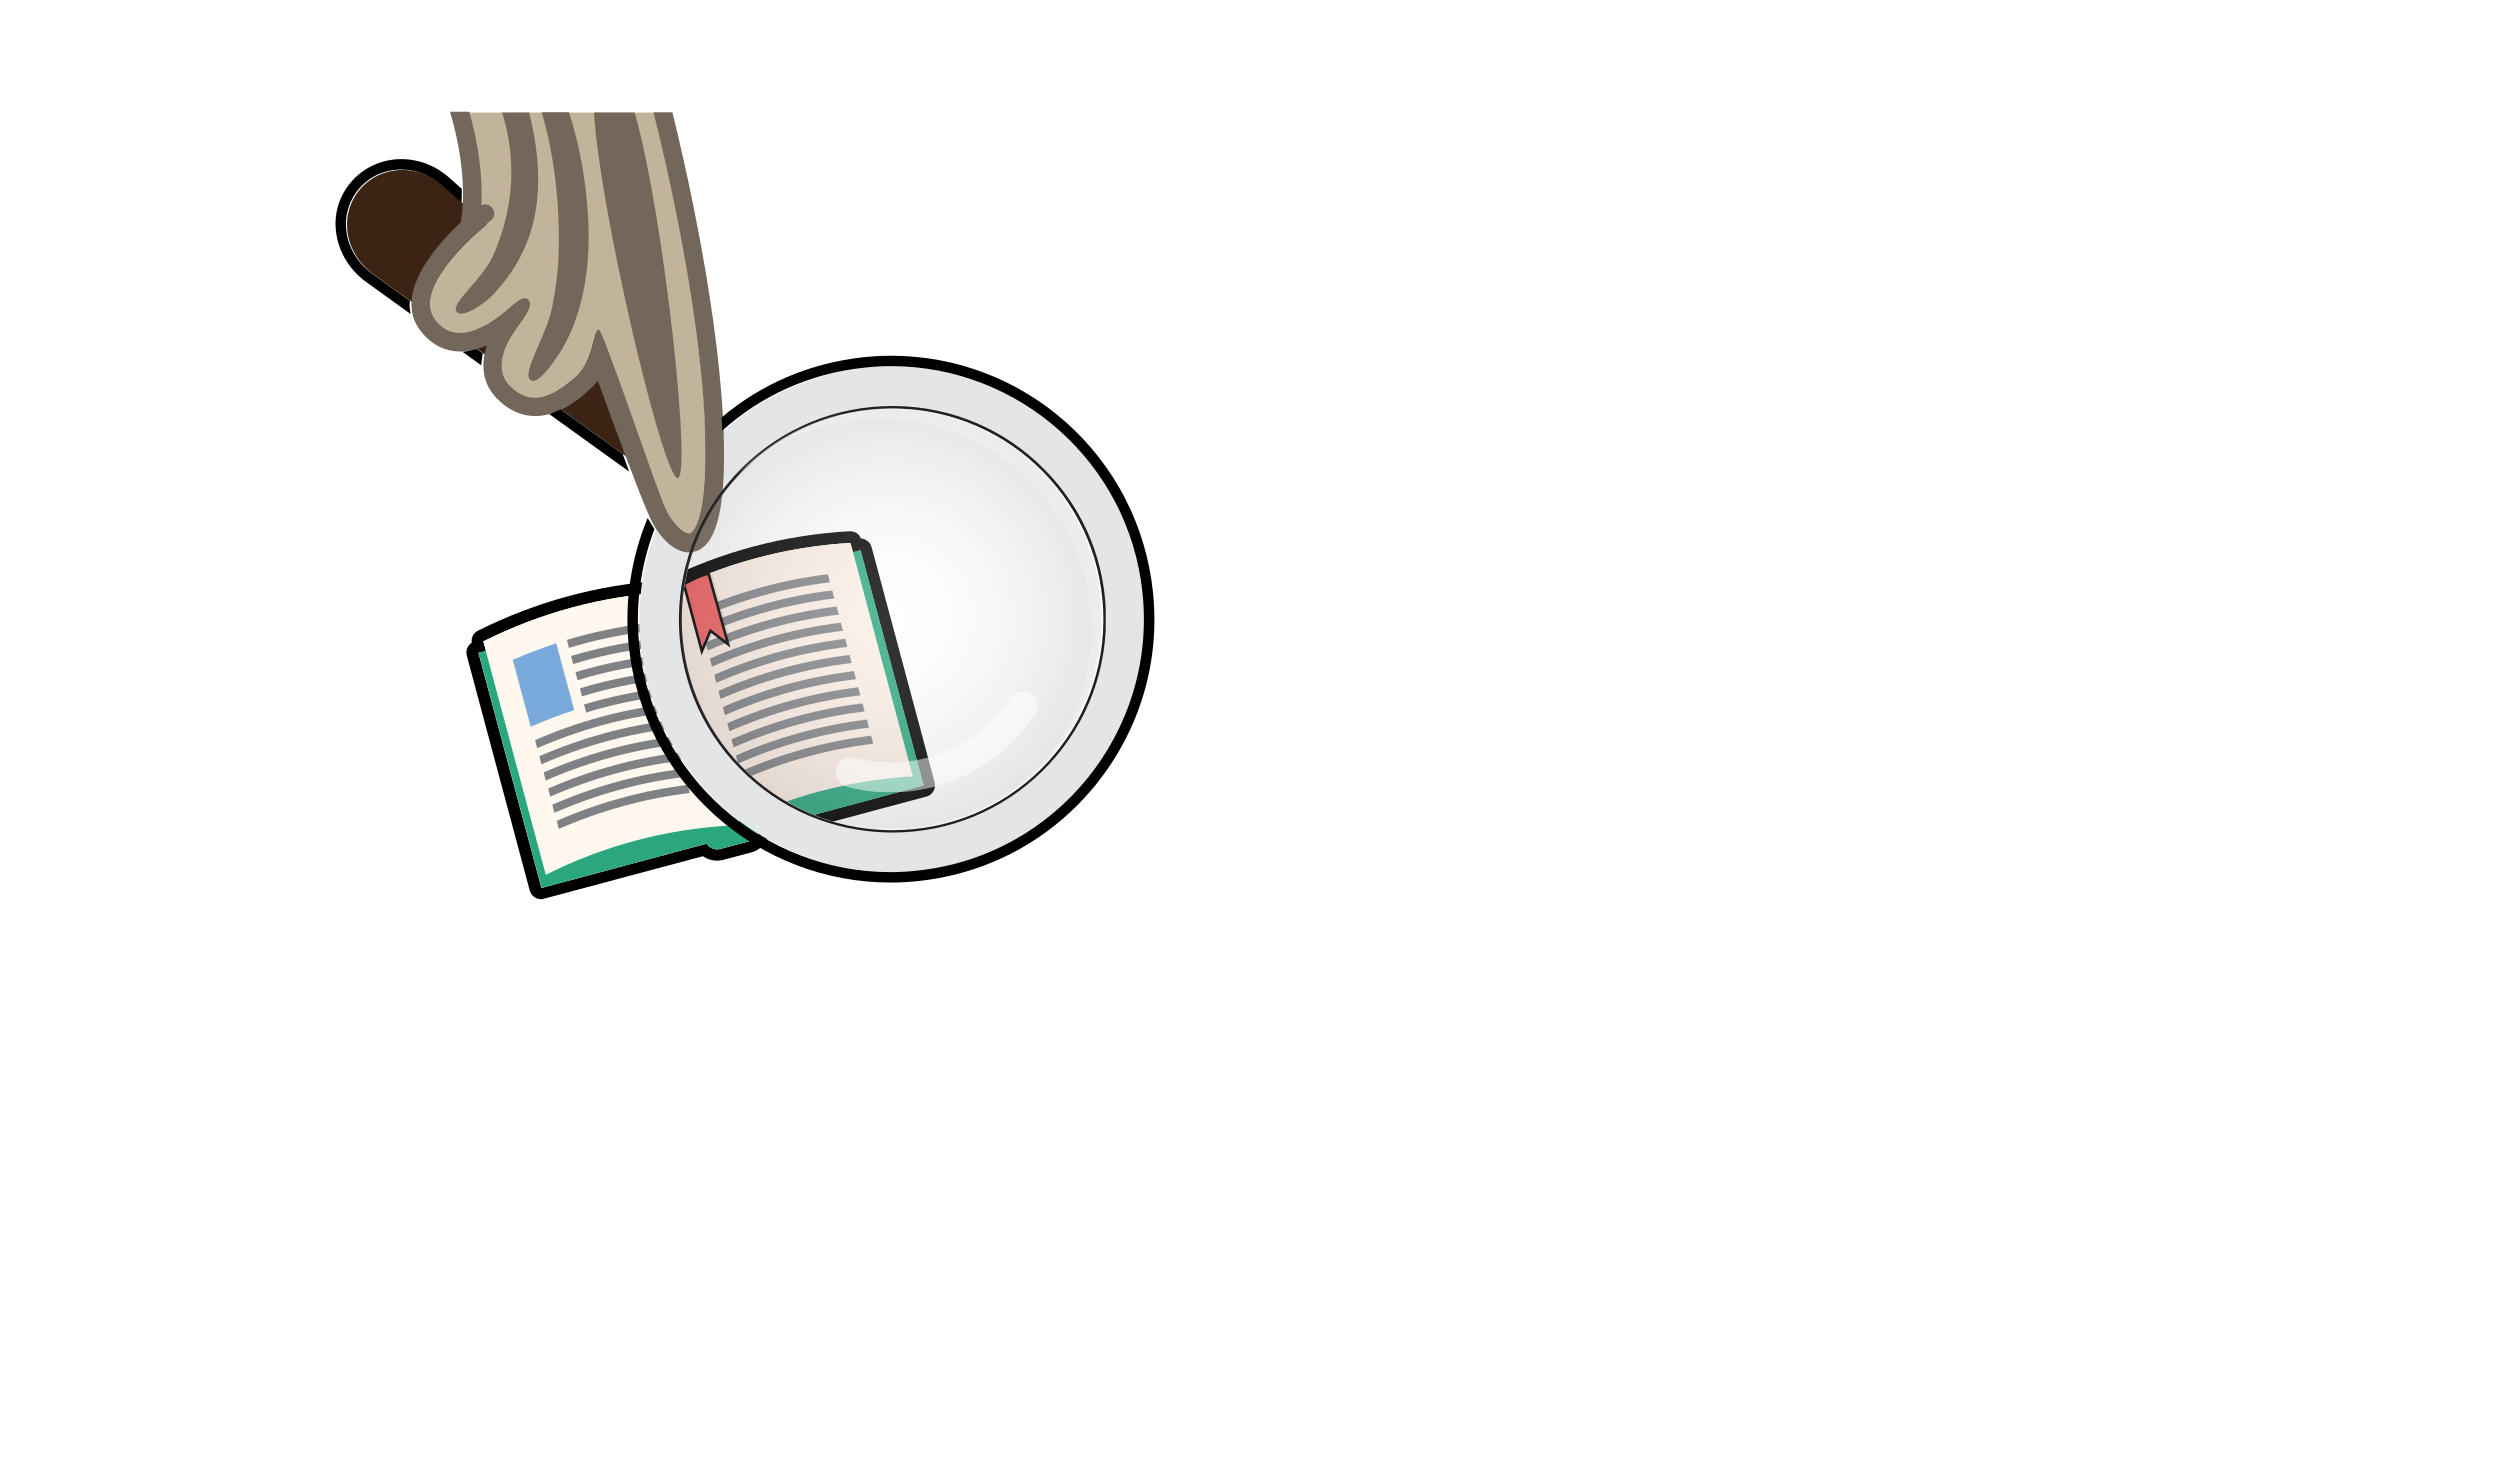 <?xml version="1.0" encoding="utf-8"?>
<!-- Generator: Adobe Illustrator 17.1.0, SVG Export Plug-In . SVG Version: 6.00 Build 0)  -->
<!DOCTYPE svg PUBLIC "-//W3C//DTD SVG 1.1//EN" "http://www.w3.org/Graphics/SVG/1.1/DTD/svg11.dtd">
<svg version="1.1" id="Layer_1" xmlns="http://www.w3.org/2000/svg" xmlns:xlink="http://www.w3.org/1999/xlink" x="0px" y="0px"
	 viewBox="0 0 960 560" style="enable-background:new 0 0 960 560;" xml:space="preserve">
<style type="text/css">
	.st0{opacity:0.3;}
	.st1{clip-path:url(#SVGID_2_);fill:#FFFFFF;}
	.st2{fill:#2BA780;}
	.st3{fill:#FFFFFF;}
	.st4{clip-path:url(#SVGID_4_);fill:#FFE6C6;}
	.st5{fill:#79AADB;}
	.st6{fill:#808184;}
	.st7{clip-path:url(#SVGID_6_);fill:#FFE6C6;}
	.st8{opacity:0.14;}
	.st9{clip-path:url(#SVGID_8_);}
	.st10{clip-path:url(#SVGID_10_);fill:#DFADA8;}
	.st11{opacity:0.11;}
	.st12{clip-path:url(#SVGID_12_);fill:#1D1D1B;}
	.st13{fill:#F05E5E;}
	.st14{fill:none;stroke:#000000;stroke-miterlimit:10;}
	.st15{clip-path:url(#SVGID_14_);fill:#FFFFFF;}
	.st16{fill:#3C2415;}
	.st17{clip-path:url(#SVGID_16_);fill:#A6A8AB;}
	.st18{fill:#C1B49A;}
	.st19{fill:#72675A;}
	.st20{clip-path:url(#SVGID_18_);fill:#231F20;}
	.st21{opacity:0.2;}
	.st22{clip-path:url(#SVGID_20_);}
	.st23{filter:url(#Adobe_OpacityMaskFilter);}
	.st24{clip-path:url(#SVGID_22_);fill:url(#SVGID_24_);}
	.st25{clip-path:url(#SVGID_22_);mask:url(#SVGID_23_);fill:url(#SVGID_25_);}
	.st26{opacity:0.5;}
	.st27{clip-path:url(#SVGID_27_);fill:#FFFFFF;}
	.st28{clip-path:url(#SVGID_29_);fill:#F1F2F2;}
</style>
<g>
	<g class="st0">
		<g>
			<defs>
				<rect id="SVGID_1_" x="293.6" y="305.7" width="62.9" height="18.6"/>
			</defs>
			<clipPath id="SVGID_2_">
				<use xlink:href="#SVGID_1_"  style="overflow:visible;"/>
			</clipPath>
			<path class="st1" d="M355.8,305.9l-61,16.3c-0.3,0.7-0.8,1.4-1.2,2l60-16.1c1.4-0.4,2.4-1.3,2.9-2.5
				C356.2,305.8,356,305.9,355.8,305.9"/>
		</g>
	</g>
	<path d="M326.5,208.5c0.3,1.2,0.6,2.4,1,3.6l2.9-0.8l24.2,90.3l-63.4,17c-0.1,2.1-1.5,3.9-3.6,4.5l-10.9,2.9
		c-0.4,0.1-0.8,0.2-1.3,0.2c-1.6,0-3.2-0.9-4.1-2.2l-63.4,17l-24.2-90.3l2.9-0.8c-0.3-1.2-0.6-2.4-1-3.6
		c21.9-11,45.9-17.5,70.5-18.9C278,216.4,302,209.9,326.5,208.5 M326.5,204c-0.1,0-0.2,0-0.3,0c-25,1.4-49,7.8-71.4,18.9
		c-25,1.6-48.9,8.1-71.3,19.3c-1.7,0.9-2.7,2.7-2.4,4.6c-1.6,1-2.4,3-1.9,4.9l24.2,90.3c0.3,1.2,1.1,2.1,2.1,2.7
		c0.7,0.4,1.5,0.6,2.2,0.6c0.4,0,0.8,0,1.2-0.2l61-16.3c1.6,1.1,3.5,1.7,5.4,1.7c0.8,0,1.6-0.1,2.4-0.3l10.9-2.9
		c2.7-0.7,4.9-2.7,6.1-5.1l61-16.3c2.4-0.6,3.8-3.1,3.2-5.5l-24.2-90.3c-0.3-1.2-1.1-2.1-2.1-2.7c-0.6-0.4-1.3-0.6-2-0.6
		C330,205.1,328.4,204,326.5,204"/>
	<path class="st2" d="M291,317c0.7,2.7-0.8,5.4-3.5,6.1l-10.9,2.9c-2.6,0.7-5.3-0.9-6.1-3.6c-0.7-2.7,0.8-5.4,3.5-6.1l10.9-2.9
		C287.6,312.7,290.3,314.3,291,317"/>
	
		<rect x="193.2" y="229.4" transform="matrix(0.966 -0.259 0.259 0.966 -62.294 79.064)" class="st2" width="151.9" height="93.5"/>
	<path class="st3" d="M280.1,317c-24.5,1.4-48.5,7.8-70.5,18.9c-8-29.9-16-59.7-24-89.6c21.9-11,45.9-17.5,70.5-18.9"/>
	<g class="st0">
		<g>
			<defs>
				<rect id="SVGID_3_" x="185.6" y="227.4" width="94.5" height="108.5"/>
			</defs>
			<clipPath id="SVGID_4_">
				<use xlink:href="#SVGID_3_"  style="overflow:visible;"/>
			</clipPath>
			<path class="st4" d="M280.1,317c-24.5,1.4-48.5,7.8-70.5,18.9c-8-29.9-16-59.7-24-89.6c21.9-11,45.9-17.5,70.5-18.9"/>
		</g>
	</g>
	<path class="st5" d="M220.5,272.7c-5.7,1.8-11.2,4-16.7,6.4c-2.3-8.6-4.6-17.2-6.9-25.7c5.5-2.4,11-4.5,16.7-6.4
		C215.9,255.5,218.2,264.1,220.5,272.7"/>
	<path class="st6" d="M248.3,242.5c-10.1,1.2-20.1,3.3-29.8,6.3c-0.3-1-0.6-2.1-0.8-3.1c9.7-2.9,19.7-5,29.8-6.3
		C247.7,240.4,248,241.5,248.3,242.5"/>
	<path class="st6" d="M249.9,248.7c-10.1,1.2-20.1,3.3-29.8,6.3c-0.3-1-0.6-2.1-0.8-3.1c9.7-2.9,19.7-5,29.8-6.3
		C249.4,246.6,249.7,247.7,249.9,248.7"/>
	<path class="st6" d="M251.6,254.9c-10.1,1.2-20.1,3.3-29.8,6.3c-0.3-1-0.6-2.1-0.8-3.1c9.7-2.9,19.7-5,29.8-6.3
		C251,252.8,251.3,253.9,251.6,254.9"/>
	<path class="st6" d="M253.3,261.1c-10.1,1.2-20.1,3.3-29.8,6.3c-0.3-1-0.6-2.1-0.8-3.1c9.7-2.9,19.7-5,29.8-6.3
		C252.7,259,253,260.1,253.3,261.1"/>
	<path class="st6" d="M254.9,267.3c-10.1,1.2-20.1,3.3-29.8,6.3c-0.3-1-0.6-2.1-0.8-3.1c9.7-2.9,19.7-5,29.8-6.3
		C254.4,265.2,254.6,266.3,254.9,267.3"/>
	<path class="st6" d="M256.6,273.5c-17.4,2.1-34.3,6.8-50.3,13.8c-0.3-1-0.6-2.1-0.8-3.1c16-7,33-11.7,50.3-13.8
		C256,271.4,256.3,272.5,256.6,273.5"/>
	<path class="st6" d="M258.2,279.7c-17.4,2.1-34.3,6.8-50.3,13.8c-0.3-1-0.6-2.1-0.8-3.1c16-7,33-11.7,50.3-13.8
		C257.7,277.6,258,278.6,258.2,279.7"/>
	<path class="st6" d="M259.9,285.9c-17.4,2.1-34.3,6.8-50.3,13.8c-0.3-1-0.6-2.1-0.8-3.1c16-7,33-11.7,50.3-13.8
		C259.3,283.8,259.6,284.8,259.9,285.9"/>
	<path class="st6" d="M261.6,292.1c-17.4,2.1-34.3,6.8-50.3,13.8c-0.3-1-0.6-2.1-0.8-3.1c16-7,33-11.7,50.3-13.8
		C261,290,261.3,291,261.6,292.1"/>
	<path class="st6" d="M263.2,298.3c-17.4,2.1-34.3,6.8-50.3,13.8c-0.3-1-0.6-2.1-0.8-3.1c16-7,33-11.7,50.3-13.8
		C262.7,296.2,262.9,297.2,263.2,298.3"/>
	<path class="st6" d="M264.9,304.5c-17.4,2.1-34.3,6.8-50.3,13.8c-0.3-1-0.6-2.1-0.8-3.1c16-7,33-11.7,50.3-13.8
		C264.3,302.4,264.6,303.4,264.9,304.5"/>
	<path class="st3" d="M350.5,298.1C326,299.5,302,306,280.1,317c-8-29.9-16-59.7-24-89.6c21.9-11,45.9-17.5,70.5-18.9
		C334.5,238.4,342.5,268.3,350.5,298.1"/>
	<g class="st0">
		<g>
			<defs>
				<rect id="SVGID_5_" x="256.1" y="208.5" width="94.5" height="108.5"/>
			</defs>
			<clipPath id="SVGID_6_">
				<use xlink:href="#SVGID_5_"  style="overflow:visible;"/>
			</clipPath>
			<path class="st7" d="M350.5,298.1C326,299.5,302,306,280.1,317c-8-29.9-16-59.7-24-89.6c21.9-11,45.9-17.5,70.5-18.9
				C334.5,238.4,342.5,268.3,350.5,298.1"/>
		</g>
	</g>
	<g class="st8">
		<g>
			<defs>
				<rect id="SVGID_7_" x="256.1" y="208.5" width="94.5" height="108.5"/>
			</defs>
			<clipPath id="SVGID_8_">
				<use xlink:href="#SVGID_7_"  style="overflow:visible;"/>
			</clipPath>
			<g class="st9">
				<g>
					<defs>
						<rect id="SVGID_9_" x="256.1" y="208.5" width="94.5" height="108.5"/>
					</defs>
					<clipPath id="SVGID_10_">
						<use xlink:href="#SVGID_9_"  style="overflow:visible;"/>
					</clipPath>
					<path class="st10" d="M350.6,298.1c-24.5,1.4-48.5,7.8-70.5,18.9c-8-29.9-16-59.7-24-89.6c21.9-11,45.9-17.5,70.5-18.9
						C334.6,238.4,342.6,268.3,350.6,298.1"/>
				</g>
			</g>
		</g>
	</g>
	<path class="st6" d="M318.7,223.6c-17.4,2.1-34.3,6.8-50.3,13.8c-0.3-1-0.6-2.1-0.8-3.1c16-7,33-11.7,50.3-13.8
		C318.2,221.6,318.5,222.6,318.7,223.6"/>
	<path class="st6" d="M320.4,229.8c-17.4,2.1-34.3,6.8-50.3,13.8c-0.3-1-0.6-2.1-0.8-3.1c16-7,33-11.7,50.3-13.8
		C319.8,227.8,320.1,228.8,320.4,229.8"/>
	<path class="st6" d="M322.1,236c-17.4,2.1-34.3,6.8-50.3,13.8c-0.3-1-0.6-2.1-0.8-3.1c16-7,33-11.7,50.3-13.8
		C321.5,234,321.8,235,322.1,236"/>
	<path class="st6" d="M323.7,242.2c-17.4,2.1-34.3,6.8-50.3,13.8c-0.3-1-0.6-2.1-0.8-3.1c16-7,33-11.7,50.3-13.8
		C323.2,240.2,323.4,241.2,323.7,242.2"/>
	<path class="st6" d="M325.4,248.4c-17.4,2.1-34.3,6.8-50.3,13.8c-0.3-1-0.6-2.1-0.8-3.1c16-7,33-11.7,50.3-13.8
		C324.8,246.3,325.1,247.4,325.4,248.4"/>
	<path class="st6" d="M327,254.6c-17.4,2.1-34.3,6.8-50.3,13.8c-0.3-1-0.6-2.1-0.8-3.1c16-7,33-11.7,50.3-13.8
		C326.5,252.5,326.8,253.6,327,254.6"/>
	<path class="st6" d="M328.7,260.8c-17.4,2.1-34.3,6.8-50.3,13.8c-0.3-1-0.6-2.1-0.8-3.1c16-7,33-11.7,50.3-13.8
		C328.1,258.7,328.4,259.8,328.7,260.8"/>
	<path class="st6" d="M330.4,267c-17.4,2.1-34.3,6.8-50.3,13.8c-0.3-1-0.6-2.1-0.8-3.1c16-7,33-11.7,50.3-13.8
		C329.8,264.9,330.1,266,330.4,267"/>
	<path class="st6" d="M332,273.2c-17.4,2.1-34.3,6.8-50.3,13.8c-0.3-1-0.6-2.1-0.8-3.1c16-7,33-11.7,50.3-13.8
		C331.5,271.1,331.7,272.2,332,273.2"/>
	<path class="st6" d="M333.7,279.4c-17.4,2.1-34.3,6.8-50.3,13.8c-0.3-1-0.6-2.1-0.8-3.1c16-7,33-11.7,50.3-13.8
		C333.1,277.3,333.4,278.4,333.7,279.4"/>
	<path class="st6" d="M335.3,285.6c-17.4,2.1-34.3,6.8-50.3,13.8c-0.3-1-0.6-2.1-0.8-3.1c16-7,33-11.7,50.3-13.8
		C334.8,283.5,335.1,284.6,335.3,285.6"/>
	<g class="st11">
		<g>
			<defs>
				<rect id="SVGID_11_" x="263.9" y="220.4" width="17" height="29.8"/>
			</defs>
			<clipPath id="SVGID_12_">
				<use xlink:href="#SVGID_11_"  style="overflow:visible;"/>
			</clipPath>
			<path class="st12" d="M280.9,247.5l-6.8-5.2l-3.3,7.9l-6.9-25.8c0,0,6-3.4,9.5-4L280.9,247.5z"/>
		</g>
	</g>
	<path class="st13" d="M279.6,247.4l-6.8-5.2l-3.3,7.9l-6.9-25.8c0,0,5.9-3.4,9.5-4L279.6,247.4z"/>
	<path class="st14" d="M279.6,247.4l-6.8-5.2l-3.3,7.9l-6.9-25.8c0,0,5.9-3.4,9.5-4L279.6,247.4z"/>
	<g class="st0">
		<g>
			<defs>
				<rect id="SVGID_13_" x="176.9" y="244.4" width="114.8" height="103.2"/>
			</defs>
			<clipPath id="SVGID_14_">
				<use xlink:href="#SVGID_13_"  style="overflow:visible;"/>
			</clipPath>
			<path class="st15" d="M288.7,327.4l-10.9,2.9c-0.8,0.2-1.6,0.3-2.4,0.3c-2,0-3.9-0.6-5.4-1.7l-61,16.3c-0.4,0.1-0.8,0.2-1.2,0.2
				c-0.8,0-1.6-0.2-2.2-0.6c-1-0.6-1.8-1.6-2.1-2.7l-24.2-90.3c-0.5-1.9,0.3-3.9,1.9-4.9c-0.1-0.9,0-1.7,0.4-2.5
				c-0.1,0-0.1,0.1-0.2,0.1c-1.7,0.9-2.7,2.7-2.4,4.6c-1.6,1-2.4,3-1.9,4.9l24.2,90.3c0.3,1.2,1.1,2.1,2.1,2.7
				c0.7,0.4,1.5,0.6,2.2,0.6c0.4,0,0.8,0,1.2-0.2l61-16.3c1.6,1.1,3.5,1.7,5.4,1.7c0.8,0,1.6-0.1,2.4-0.3l10.9-2.9
				c2.2-0.6,4-1.9,5.2-3.6C290.8,326.7,289.8,327.1,288.7,327.4"/>
		</g>
	</g>
	<path class="st16" d="M252.4,201.9c2.6,4.6,6.7,10.6,12.1,10.2c0.5,0,1-0.1,1.5-0.3c2.1-6.1,4.8-11.9,8.2-17.2c0.6-4,1-8,1.3-11.9
		c0.3-4.7,0.5-9.6-0.9-14.1c-0.8,0.8-1.7,1.6-2.5,2.5c-0.3-5.5-3.7-11.9-10-17.6l-91.7-82c-9.9-8.9-24.5-8.2-32.5,1.6
		c-7.9,9.8-5.5,24.2,5.3,32.1l99.8,71.9c6.9,5,13.9,6.9,19.4,6.1C258.5,188.8,255.1,195.2,252.4,201.9"/>
	<path class="st3" d="M353,334.4c53.3-5.7,92-53.6,86.3-106.9c-5.7-53.3-53.6-92-106.9-86.3c-22.4,2.4-42.2,12.2-57.2,26.8
		c0.9,7.8,1.6,15.8,1.1,23.6c12.9-18.6,33.6-31.7,57.9-34.3c44.5-4.7,84.3,27.5,89.1,71.9c4.7,44.5-27.5,84.3-71.9,89.1
		c-44.5,4.7-84.3-27.4-89.1-71.9c-1.3-12.1,0.2-23.8,3.8-34.6c-5.3-1.1-9.7-7.3-12.8-11.9c-6.3,14.7-9,31.2-7.2,48.2
		C251.8,301.5,299.7,340.1,353,334.4"/>
	<g class="st0">
		<g>
			<defs>
				<rect id="SVGID_15_" x="245.5" y="140.7" width="194.3" height="194.3"/>
			</defs>
			<clipPath id="SVGID_16_">
				<use xlink:href="#SVGID_15_"  style="overflow:visible;"/>
			</clipPath>
			<path class="st17" d="M353,334.4c53.3-5.7,92-53.6,86.3-106.9c-5.7-53.3-53.6-92-106.9-86.3c-22.4,2.4-42.2,12.2-57.2,26.8
				c0.9,7.8,1.6,15.8,1.1,23.6c12.9-18.6,33.6-31.7,57.9-34.3c44.5-4.7,84.3,27.5,89.1,71.9c4.7,44.5-27.5,84.3-71.9,89.1
				c-44.5,4.7-84.3-27.4-89.1-71.9c-1.3-12.1,0.2-23.8,3.8-34.6c-5.3-1.1-9.7-7.3-12.8-11.9c-6.3,14.7-9,31.2-7.2,48.2
				C251.8,301.5,299.7,340.1,353,334.4"/>
		</g>
	</g>
	<path class="st18" d="M264.9,205c0.3-0.1,6.6-1.9,6.1-33.8c-0.8-49.3-16.4-113.7-20-128h-71.1c4.6,16,5,28.6,4.6,36
		c1.5-0.8,3.4-0.4,4.4,1c1.2,1.6,0.9,3.8-0.7,5c-8.8,6.7-29.7,26.6-21.4,37.7c2.4,3.2,5.2,4.9,8.5,5.2c8.9,0.8,19.2-8.7,19.3-8.8
		c3-2.6,6.1-5.5,7.8-4.1c3.6,3.1-4.6,9.5-8.2,17.7c-2.1,4.9-3.1,10.9,1.3,15.5c3.3,3.4,6.8,4.9,10.7,4.6c5.5-0.4,10.8-4.7,14.5-7.8
		c7.3-6.2,7.3-19.1,9.1-18.3c1.9,0.8,22.1,61.2,25.5,68.7C258.3,201.3,262.8,205.5,264.9,205"/>
	<path class="st19" d="M243.7,43.2h-15.6c1.9,35.2,25.2,135.1,31.7,140.2C266.3,188.3,255.1,82.7,243.7,43.2"/>
	<path class="st19" d="M266.4,211.9c8.3-1.9,12-14.9,11.6-40.9c-0.8-48.2-15.5-110.5-19.8-127.9h-7.3c3.6,14.3,19.3,78.7,20,128
		c0.5,32-5.8,33.8-6.1,33.8c-2,0.5-6.6-3.7-9.3-9.6c-3.4-7.5-23.7-67.8-25.5-68.7c-1.9-0.8-1.8,12.1-9.1,18.3
		c-3.7,3.1-9,7.4-14.5,7.8c-3.9,0.3-7.4-1.2-10.7-4.6c-4.4-4.5-3.4-10.6-1.3-15.5v0c3.6-8.2,11.8-14.6,8.2-17.7
		c-1.7-1.4-4.8,1.5-7.8,4.1c-0.2,0.1-10.4,9.6-19.3,8.8c-3.4-0.3-6.2-2-8.5-5.2c-8.4-11.1,12.6-31,21.4-37.7c1.6-1.2,1.8-3.4,0.7-5
		c-1.2-1.6-3.4-1.9-5-0.7c-0.4,0.3-9,6.9-16.2,15.8c-5.4,6.6-10.7,15.4-9.8,23.8c0.3,2.8,1.3,5.5,3.3,8.1c3.6,4.8,8.2,7.5,13.6,8
		c4.2,0.4,8.3-0.7,12-2.3c-2.7,8.1-1.4,15.1,3.8,20.4c4.8,4.9,10.3,7.2,16.4,6.7c9.4-0.8,17.7-8.2,22.4-13.4
		c5.8,16,15.8,43.2,19.7,51.8C251.6,203.8,258.5,213.7,266.4,211.9"/>
	<path class="st19" d="M215.9,133.9c11-18.8,11.1-42.4,9.2-59.2l0,0c-0.8-8.9-3.3-21.4-6.6-31.6H208c1.2,3.9,7.5,25.2,6.5,54.9
		c-0.3,8.5-1.5,14.6-2.4,19.6c-2,11-12,25.6-8.4,28.3C207.2,148.7,215.9,133.9,215.9,133.9"/>
	<path class="st19" d="M189.6,112.9c12-13.1,22.8-32.7,13.6-69.7h-10.4c4.3,13.7,6.3,33.1-3.5,55.1c-3.9,8.8-16.5,18.4-14,21.4
		C177.8,122.7,186.9,115.8,189.6,112.9"/>
	<path class="st19" d="M183.9,86.7c0.2-0.8,3.8-17.6-3.7-43.8h-7.4c7.7,25.7,4.2,42,4.2,42.2c-0.4,1.9,0.8,3.8,2.7,4.2
		C181.5,89.8,183.4,88.6,183.9,86.7"/>
	<g>
		<g>
			<defs>
				<rect id="SVGID_17_" x="260.7" y="155.9" width="163.9" height="163.9"/>
			</defs>
			<clipPath id="SVGID_18_">
				<use xlink:href="#SVGID_17_"  style="overflow:visible;"/>
			</clipPath>
			<path class="st20" d="M342.7,156.9c0.3,0,0.7,0,1,0c44.7,0.5,80.5,37.2,80,81.9c-0.5,44.4-36.7,80-80.9,80c-0.3,0-0.6,0-1,0
				c-44.7-0.5-80.5-37.2-80-81.9C262.3,192.5,298.4,156.9,342.7,156.9 M342.7,155.9L342.7,155.9c-21.7,0-42.1,8.4-57.6,23.6
				c-15.5,15.3-24.1,35.6-24.4,57.3c-0.3,21.9,8,42.6,23.3,58.2c15.3,15.7,35.8,24.4,57.7,24.7c0.3,0,0.7,0,1,0
				c21.7,0,42.1-8.4,57.6-23.6c15.5-15.3,24.1-35.6,24.4-57.3c0.3-21.9-8-42.6-23.3-58.2c-15.3-15.7-35.8-24.4-57.7-24.7
				C343.3,155.9,343,155.9,342.7,155.9"/>
		</g>
	</g>
	<path d="M157.4,115.5L142.8,105c-10.8-7.8-13.2-22.3-5.3-32.1c4.2-5.2,10.3-7.8,16.6-7.8c5.5,0,11.2,2.1,15.9,6.3l7.2,6.4
		c0.1-1.8,0.2-3.5,0.1-5.3l-4.6-4.1c-5.2-4.7-11.8-7.3-18.6-7.3c-7.7,0-14.9,3.4-19.7,9.3c-4.4,5.4-6.3,12.2-5.3,19.1
		c1,7.3,5.1,14.1,11.4,18.7l17.2,12.4c0,0-0.3-1.6-0.4-2.7C157.2,116.7,157.4,115.5,157.4,115.5"/>
	<path d="M239.1,174.3l-23.8-17.1c-0.4,0.2-3.1,1.4-4.4,1.8l29.3,21.1c0.6,0.4,0.8,0.6,1.4,1C241.2,180,239.6,175.6,239.1,174.3"/>
	<path d="M442.7,227c-2.7-25-14.4-47.9-33.2-64.7c-18.6-16.6-42.5-25.7-67.3-25.7c-3.6,0-7.2,0.2-10.8,0.6
		c-20.2,2.2-38.9,10.1-54.3,23.1c0,0.1,0.2,3.5,0.2,5.1c14.7-13.2,33.3-22,54.5-24.2c3.5-0.4,7-0.6,10.4-0.6c49,0,91.2,37,96.5,86.8
		c5.7,53.3-32.9,101.2-86.3,106.9c-3.5,0.4-7,0.6-10.4,0.6c-49,0-91.2-37-96.5-86.8c-1.7-15.7,0.6-31.1,5.8-44.9
		c-0.1-0.3-1.9-3-2.6-4.3c-0.2,0.5-0.4,1-0.6,1.5l-0.7,1.8l0,0c-5.5,14.7-7.6,30.7-5.9,46.3c2.7,25,14.4,47.9,33.2,64.7
		c18.6,16.6,42.5,25.7,67.3,25.7c3.6,0,7.2-0.2,10.8-0.6c26.9-2.9,51-16,68-37C437.8,280.2,445.6,253.9,442.7,227"/>
	<path d="M185.4,135.7l-2.4-1.7c-1.7,0.5-3.5,0.9-5.4,1.1l7.2,5.2C184.9,138.8,185.1,137.3,185.4,135.7"/>
	<g class="st21">
		<g>
			<defs>
				<rect id="SVGID_19_" x="261.2" y="156.8" width="161.9" height="161.9"/>
			</defs>
			<clipPath id="SVGID_20_">
				<use xlink:href="#SVGID_19_"  style="overflow:visible;"/>
			</clipPath>
			<g class="st22">
				<defs>
					<path id="SVGID_21_" d="M343.1,156.8c44.7,0.5,80.5,37.2,80,81.9c-0.5,44.7-37.2,80.5-81.9,80c-44.7-0.5-80.5-37.2-80-81.9
						C261.7,192.1,298.4,156.3,343.1,156.8"/>
				</defs>
				<clipPath id="SVGID_22_">
					<use xlink:href="#SVGID_21_"  style="overflow:visible;"/>
				</clipPath>
				<defs>
					<filter id="Adobe_OpacityMaskFilter" filterUnits="userSpaceOnUse" x="241.6" y="137.2" width="201.1" height="201.1">
						<feColorMatrix  type="matrix" values="1 0 0 0 0  0 1 0 0 0  0 0 1 0 0  0 0 0 1 0"/>
					</filter>
				</defs>
				<mask maskUnits="userSpaceOnUse" x="241.6" y="137.2" width="201.1" height="201.1" id="SVGID_23_">
					<g class="st23">
						
							<radialGradient id="SVGID_24_" cx="-100.647" cy="1286.8" r="1" gradientTransform="matrix(-9.537 80.393 80.393 9.537 -104067.75 -3943.22)" gradientUnits="userSpaceOnUse">
							<stop  offset="0" style="stop-color:#000000"/>
							<stop  offset="0.103" style="stop-color:#050505"/>
							<stop  offset="0.227" style="stop-color:#141414"/>
							<stop  offset="0.361" style="stop-color:#2C2C2C"/>
							<stop  offset="0.503" style="stop-color:#4E4E4E"/>
							<stop  offset="0.651" style="stop-color:#7A7A7A"/>
							<stop  offset="0.804" style="stop-color:#AFAFAF"/>
							<stop  offset="0.959" style="stop-color:#EDEDED"/>
							<stop  offset="1" style="stop-color:#FFFFFF"/>
						</radialGradient>
						<polygon class="st24" points="442.7,158.5 421.3,338.3 241.6,316.9 262.9,137.2 						"/>
					</g>
				</mask>
				
					<radialGradient id="SVGID_25_" cx="-100.647" cy="1286.8" r="1" gradientTransform="matrix(-9.537 80.393 80.393 9.537 -104067.75 -3943.22)" gradientUnits="userSpaceOnUse">
					<stop  offset="0" style="stop-color:#FFFFFF"/>
					<stop  offset="0.154" style="stop-color:#FAFAFA"/>
					<stop  offset="0.339" style="stop-color:#EBEBEC"/>
					<stop  offset="0.541" style="stop-color:#D3D3D4"/>
					<stop  offset="0.754" style="stop-color:#B1B1B3"/>
					<stop  offset="0.974" style="stop-color:#868789"/>
					<stop  offset="1" style="stop-color:#808184"/>
				</radialGradient>
				<polygon class="st25" points="442.7,158.5 421.3,338.3 241.6,316.9 262.9,137.2 				"/>
			</g>
		</g>
	</g>
	<g class="st26">
		<g>
			<defs>
				<rect id="SVGID_26_" x="320.9" y="265.5" width="77.5" height="38.6"/>
			</defs>
			<clipPath id="SVGID_27_">
				<use xlink:href="#SVGID_26_"  style="overflow:visible;"/>
			</clipPath>
			<path class="st27" d="M320.9,296.5c0-0.5,0.1-1,0.2-1.5c0.8-3,3.9-4.8,6.9-4c6.5,1.7,13.2,2.2,19.9,1.5
				c16.4-1.8,31-10.7,40.1-24.4c1.7-2.6,5.2-3.3,7.9-1.6c2.6,1.7,3.3,5.2,1.6,7.9c-11,16.6-28.6,27.3-48.4,29.5
				c-8.1,0.9-16.2,0.3-24-1.8C322.6,301.3,320.9,299,320.9,296.5"/>
		</g>
	</g>
	<g class="st26">
		<g>
			<defs>
				<rect id="SVGID_28_" x="283.2" y="156.8" width="139.9" height="140.4"/>
			</defs>
			<clipPath id="SVGID_29_">
				<use xlink:href="#SVGID_28_"  style="overflow:visible;"/>
			</clipPath>
			<path class="st28" d="M397.1,297.2c18.1-16.8,28.4-41.6,25.5-68c-4.7-44.5-44.6-76.7-89.1-71.9c-20,2.1-37.5,11.4-50.3,25
				c12.3-11.4,28.3-19.1,46.3-21c44.5-4.7,84.3,27.5,89.1,71.9C421.2,257.6,412.7,280.6,397.1,297.2"/>
		</g>
	</g>
</g>
</svg>
